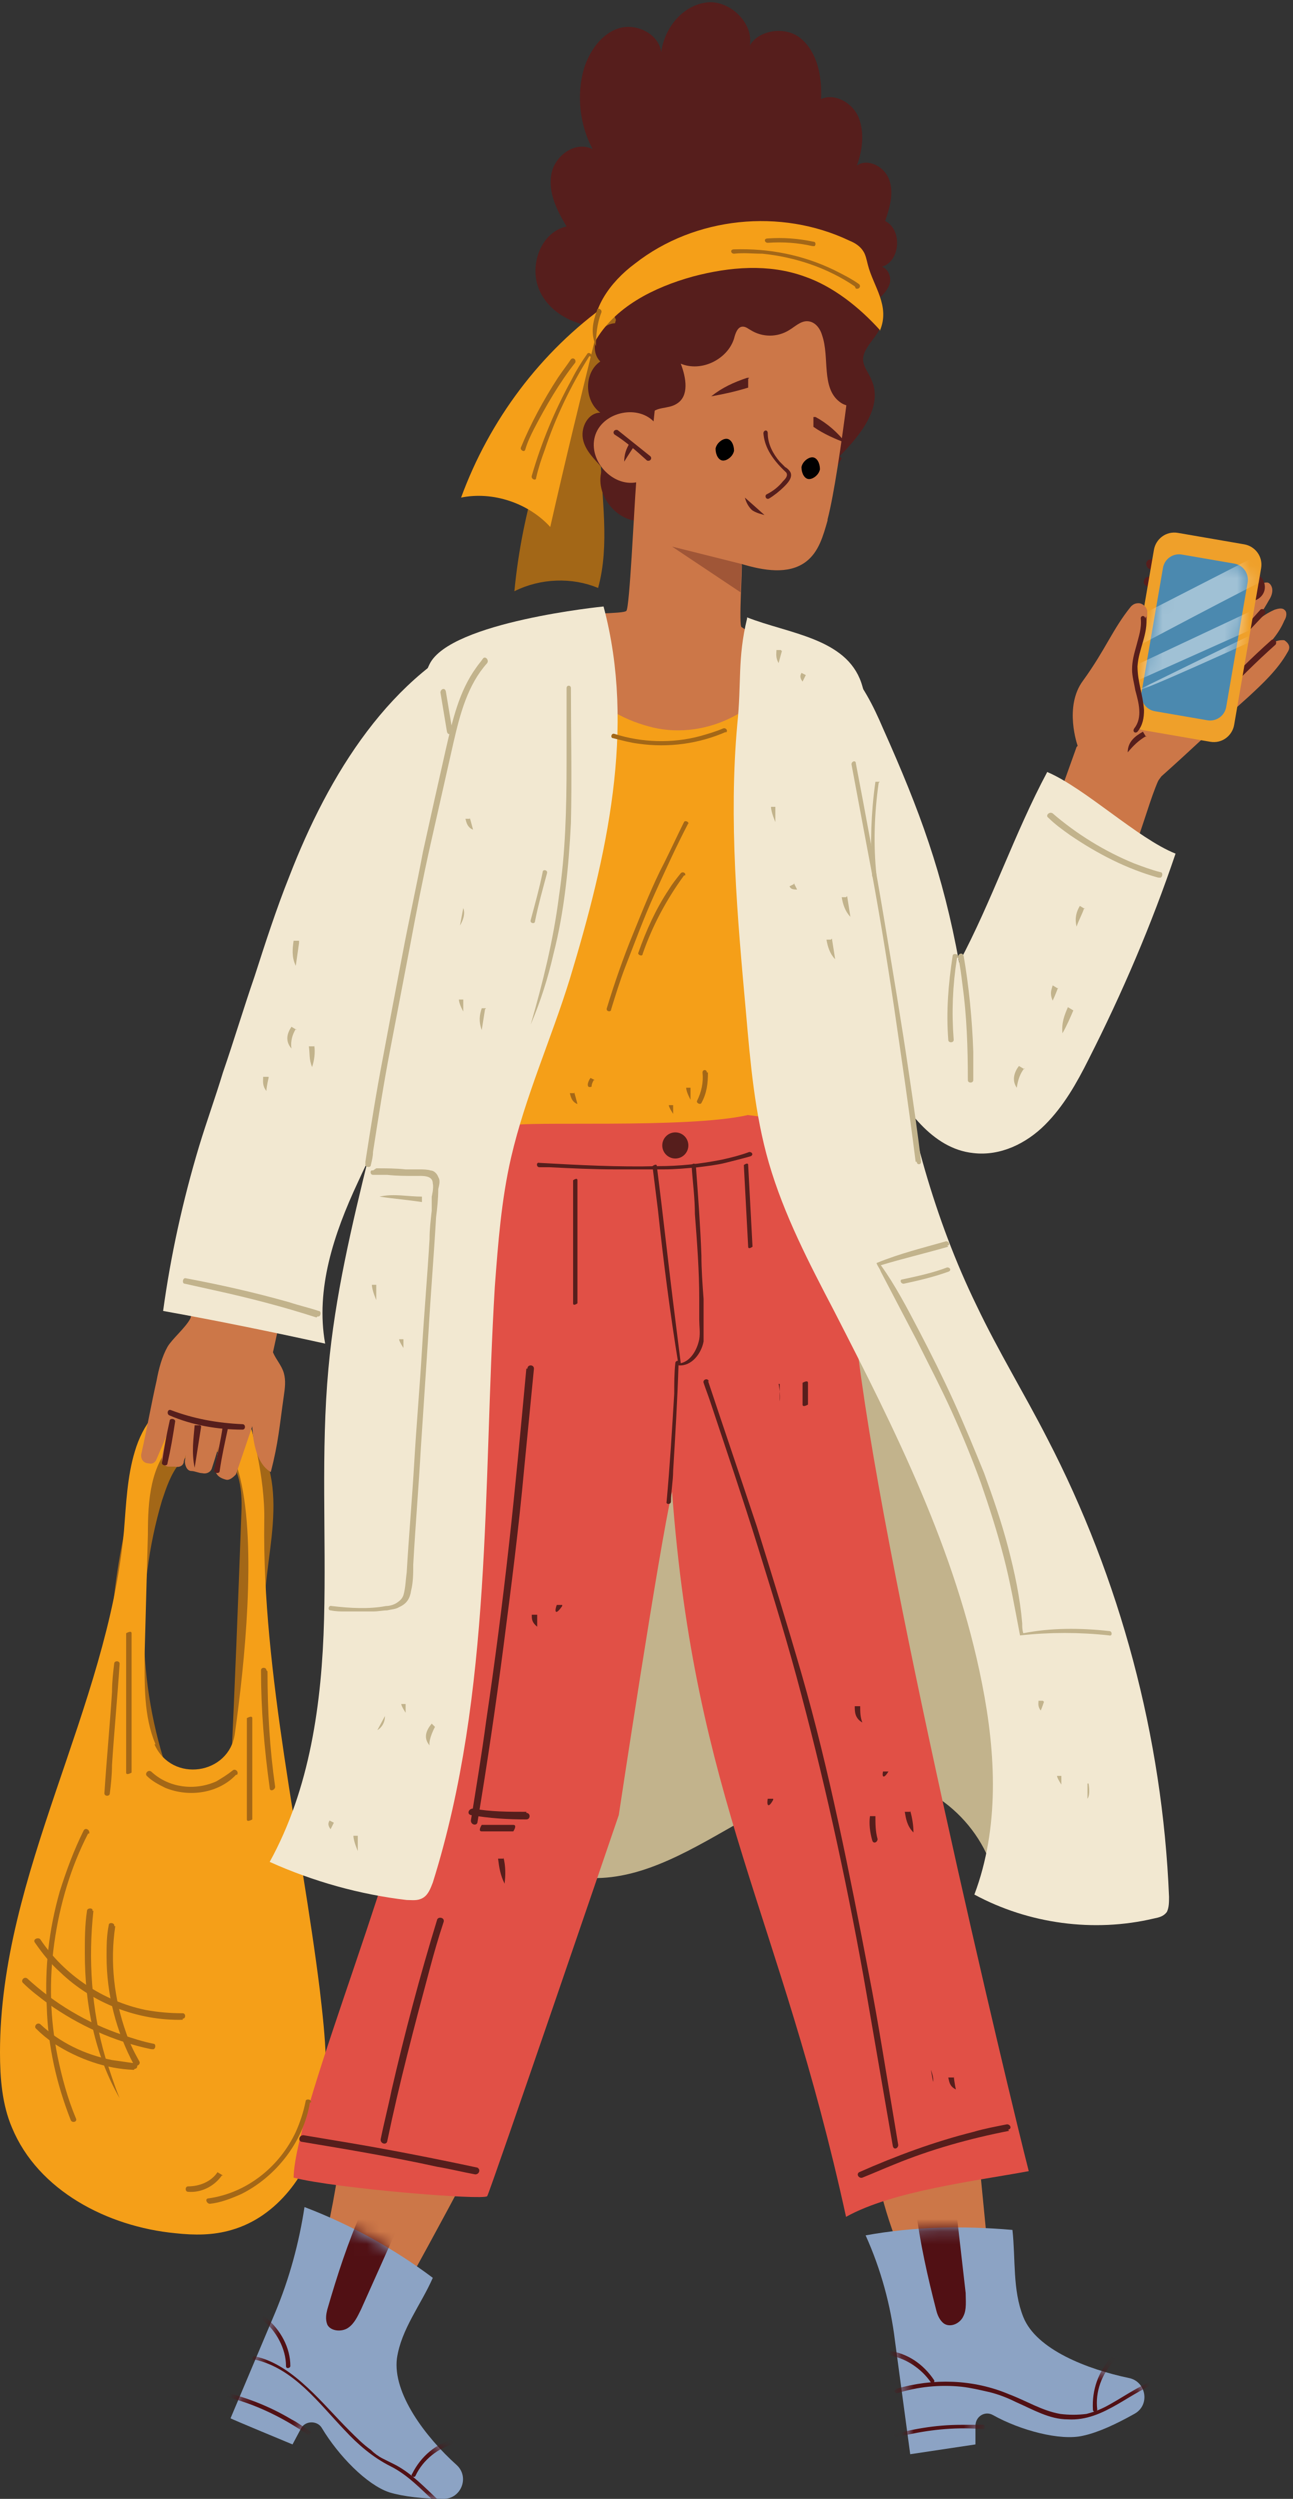 <svg width="104" height="201" viewBox="0 0 104 201" fill="none" xmlns="http://www.w3.org/2000/svg">
<rect x="0" y="0" width="104" height="201" fill="#333333" stroke="none"/>
<g clip-path="url(#clip0_125_3009)">
<path d="M48.108 26.274C46.096 26.187 43.997 25.048 43.297 23.122C42.597 21.195 43.559 18.655 45.571 18.217C44.784 16.903 44.084 15.502 44.346 14.013C44.609 12.524 46.271 11.298 47.67 11.999C46.621 10.072 46.358 7.62 46.971 5.518C47.408 4.116 48.37 2.715 49.77 2.277C51.169 1.839 53.006 2.715 53.181 4.204C53.443 2.19 55.018 0.263 57.117 0.175C59.129 0.175 61.053 2.452 60.091 4.292C60.353 2.54 62.977 1.927 64.377 3.065C65.776 4.204 66.126 6.218 66.039 7.97C67.176 7.444 68.663 8.32 69.1 9.546C69.537 10.773 69.362 12.086 68.925 13.312C69.8 12.699 71.199 13.4 71.549 14.539C71.899 15.59 71.549 16.728 71.199 17.779C72.599 18.48 72.424 21.02 70.937 21.457C71.462 21.633 71.724 22.333 71.549 22.859C71.374 23.384 70.937 23.822 70.5 24.173C68.488 25.661 65.776 26.187 63.415 25.486L48.37 26.45L48.108 26.274Z" fill="#561E1C"/>
<path d="M92.017 54.038C93.854 51.498 95.953 49.221 98.227 47.206C98.402 47.031 98.577 46.944 98.752 46.944C99.014 46.944 99.102 47.206 99.102 47.469C99.102 47.732 99.014 47.907 98.927 48.17C98.49 49.046 97.965 49.922 97.352 50.71C98.314 49.133 99.714 47.907 101.288 47.031C101.463 46.944 101.638 46.856 101.901 46.856C102.163 46.856 102.338 47.206 102.338 47.469C102.338 47.732 102.251 47.995 102.076 48.258C101.638 49.046 101.114 49.834 100.501 50.535C101.026 49.922 101.726 49.396 102.513 49.046C102.775 48.958 103.125 48.871 103.3 49.046C103.563 49.221 103.475 49.659 103.3 49.922C102.863 50.972 102.076 51.848 101.201 52.637C101.813 52.023 102.513 51.41 103.3 51.498C103.825 51.848 103.738 52.199 103.563 52.461C102.775 53.863 101.551 55.001 100.414 56.052C98.052 58.154 95.778 60.344 93.416 62.446C93.416 62.446 92.192 64.11 92.104 64.11C92.017 64.11 91.929 63.497 91.842 63.409C90.705 62.446 90.617 60.431 89.568 59.38L91.842 53.863L92.017 54.038Z" fill="#CC7748"/>
<path d="M102.601 51.848C101.026 53.25 99.539 54.739 98.14 56.227C97.965 56.403 97.615 56.14 97.79 55.877C99.189 54.388 100.676 52.899 102.251 51.498C102.426 51.323 102.775 51.586 102.601 51.848Z" fill="#561E1C"/>
<path d="M101.726 49.396C100.239 50.972 98.752 52.549 97.177 54.126C97.002 54.301 96.653 54.038 96.828 53.775C98.402 52.286 99.889 50.71 101.376 49.046C101.551 48.871 101.901 49.133 101.726 49.396Z" fill="#561E1C"/>
<path d="M100.414 48.345L100.764 46.068C101.376 46.156 101.813 46.769 101.726 47.382C101.638 47.995 101.026 48.433 100.414 48.345Z" fill="#561E1C"/>
<path d="M92.542 45.805L93.154 45.017C92.454 44.929 92.279 45.017 92.192 45.28C92.192 45.542 92.279 45.718 92.542 45.805Z" fill="#561E1C"/>
<path d="M92.367 47.206L92.979 46.418C92.279 46.331 92.104 46.418 92.017 46.681C91.929 46.944 92.104 47.119 92.367 47.206Z" fill="#561E1C"/>
<path d="M90.647 56.821L92.816 44.22C92.965 43.357 93.788 42.699 94.736 42.862L100.08 43.785C100.942 43.934 101.599 44.758 101.436 45.707L99.266 58.309C99.118 59.172 98.295 59.829 97.347 59.666L92.002 58.743C91.14 58.594 90.483 57.77 90.647 56.821Z" fill="#EFA02A"/>
<path d="M93.541 45.678L91.818 55.69C91.695 56.405 92.174 57.084 92.888 57.208L97.112 57.937C97.826 58.06 98.504 57.58 98.627 56.865L100.351 46.853C100.474 46.138 99.995 45.459 99.281 45.335L95.057 44.606C94.343 44.483 93.664 44.963 93.541 45.678Z" fill="#4B89AF"/>
<mask id="mask0_125_3009" style="mask-type:luminance" maskUnits="userSpaceOnUse" x="91" y="44" width="10" height="14">
<path d="M93.541 45.678L91.818 55.69C91.695 56.405 92.174 57.084 92.888 57.208L97.112 57.937C97.826 58.06 98.504 57.58 98.627 56.865L100.351 46.853C100.474 46.138 99.995 45.459 99.281 45.335L95.057 44.606C94.343 44.483 93.664 44.963 93.541 45.678Z" fill="white"/>
</mask>
<g mask="url(#mask0_125_3009)">
<path opacity="0.47" d="M102.076 46.506C101.463 46.681 90.267 52.637 90.267 52.637L91.055 49.834L102.513 43.966L102.076 46.506Z" fill="white"/>
<path opacity="0.47" d="M102.338 48.345L90.967 53.688L90.705 55.089L101.463 50.272L102.338 48.345Z" fill="white"/>
<path opacity="0.47" d="M100.851 50.972C100.239 51.235 91.492 55.527 91.492 55.527C91.492 55.789 100.851 51.498 100.851 51.498V50.885V50.972Z" fill="white"/>
</g>
<path d="M86.681 59.993C86.681 59.993 85.544 56.84 87.119 54.739C88.955 52.199 89.48 50.622 90.967 48.783C91.142 48.608 91.317 48.52 91.579 48.52C91.929 48.52 92.279 48.871 92.279 49.221C92.279 49.571 92.279 49.922 92.104 50.272C91.754 51.41 91.317 53.512 91.492 55.089C92.017 56.753 91.667 58.417 91.492 58.855C91.142 59.906 92.629 61.833 93.416 62.271C92.104 64.723 91.23 70.416 87.818 74.795C87.293 75.408 82.92 70.328 82.92 70.328L86.594 60.081L86.681 59.993Z" fill="#CC7748"/>
<path d="M92.192 49.571C92.367 50.972 91.579 52.199 91.492 53.6C91.492 54.826 91.929 55.877 92.017 57.103C92.017 57.716 91.929 58.329 91.492 58.855C91.317 59.03 91.055 58.855 91.23 58.592C91.929 57.716 91.579 56.49 91.317 55.527C91.23 55.001 91.055 54.388 91.055 53.863C91.055 53.162 91.23 52.549 91.404 51.936C91.579 51.235 91.842 50.535 91.754 49.746C91.754 49.484 92.104 49.484 92.104 49.746L92.192 49.571Z" fill="#561E1C"/>
<path d="M62.715 51.148C64.727 51.06 66.651 52.111 67.963 53.512C69.362 55.001 70.237 56.753 71.024 58.592C73.998 65.248 75.835 70.24 77.147 77.422C79.771 72.518 81.608 67 84.232 62.096C87.293 63.409 91.492 67.438 94.553 68.664C92.629 74.357 90.267 79.874 87.556 85.217C86.594 87.144 85.544 88.983 84.057 90.472C82.57 91.961 80.471 93.012 78.284 92.749C74.96 92.399 72.774 89.158 71.112 86.268C68.488 81.626 66.039 76.897 63.852 72.08L62.802 51.148H62.715Z" fill="#F2E8D1"/>
<path d="M20.905 142.145C20.73 136.627 20.905 131.11 21.605 125.592C21.955 122.965 22.305 120.162 21.517 117.71C20.73 115.258 18.106 112.98 15.482 113.593C12.945 114.207 11.633 117.009 10.934 119.549C8.834 126.818 8.31 134.525 9.359 141.97C9.359 142.233 9.359 142.495 9.622 142.671C9.884 143.021 10.321 143.109 10.759 143.109C11.808 143.196 12.858 143.371 13.82 143.459C11.108 136.19 10.846 128.044 13.033 120.688C13.383 119.637 13.733 118.586 14.432 117.71C15.132 116.922 16.357 116.396 17.406 116.746C19.243 117.359 19.506 119.724 19.418 121.651C19.156 128.745 18.893 135.752 18.543 142.846C19.156 142.846 19.768 142.846 20.38 142.846L20.992 142.058L20.905 142.145Z" fill="#A36717"/>
<path d="M0 165.092C0 150.641 8.659 137.503 9.971 123.14C10.146 120.95 10.234 118.761 10.846 116.746C11.458 114.644 12.858 112.718 14.957 112.017C17.056 111.316 19.68 112.455 20.118 114.557C20.118 114.557 21.342 118.761 21.255 122.352C21.08 134.525 24.229 148.013 25.716 160.012C26.153 163.778 26.59 167.631 25.716 171.222C24.841 174.813 22.305 178.316 18.631 179.367C17.144 179.805 15.657 179.805 14.082 179.63C8.659 179.105 3.061 176.214 0.962 171.135C0.175 169.295 0 167.193 0 165.092ZM12.421 140.306C13.82 143.459 18.456 142.758 18.893 139.43C19.68 133.825 20.643 124.454 19.331 118.936C18.893 117.009 17.669 114.732 15.569 115.082C14.957 115.17 14.52 115.433 14.082 115.871C12.071 117.797 11.896 120.688 11.896 123.403C11.808 126.643 11.721 129.884 11.633 133.037C11.633 135.489 11.546 138.029 12.508 140.306H12.421Z" fill="#F59F18"/>
<path d="M20.468 114.207L18.981 118.586C18.981 118.586 18.543 119.111 18.193 119.024C17.494 118.848 17.319 118.498 17.319 118.148C17.406 117.535 17.494 117.009 17.581 116.396C17.581 116.308 17.406 117.009 17.056 118.06C16.969 118.41 16.619 118.586 16.269 118.498C16.007 118.498 15.657 118.323 15.394 118.323C15.045 118.323 14.87 117.885 14.87 117.535C14.957 116.922 15.045 116.484 15.132 116.133C15.132 116.484 14.957 117.009 14.782 117.535C14.782 117.885 14.432 118.06 14.082 117.973C13.908 117.973 13.732 117.973 13.558 117.973C13.208 117.973 12.945 117.535 13.033 117.184C13.12 116.571 13.295 116.046 13.383 115.52C13.12 116.133 12.858 116.746 12.595 117.359C12.508 117.622 12.246 117.797 11.983 117.71C11.546 117.71 11.283 117.359 11.371 116.922C11.808 114.995 12.158 112.98 12.595 111.054C12.77 110.09 13.033 109.127 13.47 108.339C13.82 107.725 14.957 106.762 15.307 106.061C15.657 105.361 16.706 94.763 16.969 92.924C16.969 92.486 17.056 92.048 17.319 91.786C17.669 91.348 18.281 91.26 18.806 91.26C20.817 91.26 23.529 92.574 25.278 93.537L21.955 108.776C22.217 109.39 22.654 109.827 22.829 110.441C23.004 111.054 22.917 111.667 22.829 112.28C22.479 114.732 22.392 116.046 21.78 118.41C20.118 117.447 20.293 114.119 20.293 114.119L20.468 114.207Z" fill="#CC7748"/>
<path d="M39.448 50.71C31.401 54.126 26.416 62.358 23.267 70.503C22.217 73.131 21.342 75.846 20.468 78.561C19.593 81.101 18.806 83.728 17.931 86.268C17.319 88.282 16.619 90.209 16.007 92.224C14.695 96.603 13.732 100.982 13.12 105.448C17.494 106.237 21.78 107.112 26.153 108.076C25.366 103.697 26.853 99.23 28.777 95.114C30.614 91.085 32.888 87.144 33.763 82.765C34.288 80.225 34.375 77.597 34.812 75.058C35.687 69.978 38.136 65.248 38.836 60.169L39.536 50.71H39.448Z" fill="#F2E8D1"/>
<path d="M78.634 172.536C78.897 175.251 79.159 177.878 79.421 180.593C79.421 180.769 79.421 181.031 79.421 181.206C79.334 181.469 79.072 181.557 78.809 181.644C76.972 182.257 75.048 182.608 73.124 182.608C71.462 179.192 70.412 175.426 70.062 171.573L78.722 172.536H78.634Z" fill="#CC7748"/>
<path d="M27.378 173.412C26.94 176.74 26.241 180.068 25.366 183.308C27.378 184.272 29.389 185.235 31.401 186.199C33.5 182.345 35.6 178.579 37.611 174.725L27.378 173.324V173.412Z" fill="#CC7748"/>
<path d="M80.209 152.042C79.596 147.312 75.398 143.284 70.674 142.933C61.928 142.233 54.668 152.48 46.008 150.903C42.16 150.203 39.011 147.225 35.162 146.437C30.964 145.648 26.678 147.575 22.829 149.502C24.229 143.196 27.902 137.416 32.801 133.124C37.611 128.833 39.448 108.251 45.658 106.499C53.968 104.047 52.743 86.793 60.703 90.297C68.663 93.8 89.655 136.19 89.743 144.86L80.209 152.042Z" fill="#C2B38C"/>
<path d="M60.528 50.535C56.067 55.001 48.37 54.301 43.647 50.097C39.536 63.584 37.611 77.86 38.049 91.961C47.933 94.238 58.342 94.238 68.225 91.961C67.176 81.977 66.476 71.905 66.301 61.833L60.528 50.359V50.535Z" fill="#F59F18"/>
<path d="M60.178 89.684C55.28 90.822 41.81 90.122 41.198 90.559C40.848 90.822 40.673 91.611 40.498 91.961C38.574 95.464 38.399 98.967 36.737 102.558C35.25 105.799 33.763 109.127 33.063 112.718C32.451 115.871 32.363 119.111 32.363 122.352C32.363 126.468 32.626 136.978 33.063 141.182C33.588 146.349 23.704 169.471 23.616 175.163C27.028 176.039 38.923 177.003 39.186 176.652C39.361 176.477 49.77 145.999 49.77 145.999C49.77 145.999 53.006 124.541 54.056 119.987C55.892 144.86 62.715 153.881 68.05 178.316C71.812 176.214 78.547 175.426 82.745 174.638C81.171 168.507 70.674 124.716 68.838 107.375C68.225 101.157 67.088 94.588 62.89 90.034L60.091 89.684H60.178Z" fill="#E15046"/>
<path d="M49.857 24.61C48.72 28.377 48.195 32.405 48.283 36.346C48.37 40.025 49.07 43.791 48.108 47.294C46.008 46.418 43.472 46.506 41.373 47.557C41.985 41.163 43.909 34.945 46.796 29.34C47.583 27.763 48.545 26.274 48.895 24.523H49.77L49.857 24.61Z" fill="#A36717"/>
<path d="M67.526 36.697C69.188 35.033 71.112 32.668 70.062 30.478C69.887 30.041 69.537 29.603 69.45 29.165C69.188 28.026 70.762 27.063 70.937 25.924C71.024 25.311 70.587 24.698 70.412 24.085C69.887 21.895 69.362 19.706 68.838 17.604C68.575 16.728 67.876 15.59 67.088 16.027C67.438 14.276 67.701 12.349 66.913 10.773C66.126 9.196 63.764 8.233 62.453 9.459C62.453 8.495 61.753 7.532 60.703 7.444C59.741 7.357 58.691 8.058 58.516 9.021C57.029 8.233 54.843 9.459 54.843 11.21C54.056 10.685 53.006 10.948 52.394 11.561C51.694 12.174 51.344 13.05 51.082 13.838C50.207 16.203 49.507 18.918 50.732 21.107C49.77 21.195 49.07 22.246 48.982 23.209C48.895 24.173 49.245 25.136 49.682 26.012C48.195 25.837 47.233 28.026 48.283 29.077C46.971 29.953 46.971 32.23 48.283 33.194C47.32 33.194 46.708 34.332 46.883 35.295C47.058 36.259 47.845 36.959 48.458 37.66C47.67 39.762 49.77 42.302 51.956 41.864C52.131 42.828 53.268 43.265 54.23 43.441C55.892 43.791 57.904 44.141 59.304 43.09C60.791 44.842 64.202 44.054 64.814 41.864L67.701 36.872L67.526 36.697Z" fill="#561E1C"/>
<path d="M66.564 41.864C66.214 43.09 65.864 44.404 64.814 45.192C63.415 46.243 61.403 45.893 59.654 45.367C59.741 45.367 59.391 50.447 59.654 50.447C59.654 50.447 62.278 52.111 63.152 53.337C61.315 57.366 56.417 59.643 52.131 58.417C47.933 57.278 44.696 53.95 45.221 49.571C46.621 49.309 50.207 49.396 50.382 49.133C50.644 48.871 50.994 41.076 51.169 38.799C49.245 39.149 47.32 37.047 47.845 35.12C48.37 33.194 51.169 32.493 52.569 33.894C52.918 30.566 53.268 27.326 53.618 23.997L68.925 25.486C68.925 25.486 67.613 37.748 66.564 41.776V41.864Z" fill="#CC7748"/>
<path d="M48.545 48.783C51.169 58.592 48.807 68.927 45.834 78.736C44.346 83.553 42.247 88.195 41.11 93.099C40.323 96.515 40.06 100.018 39.798 103.522C38.836 119.637 39.623 136.102 34.812 151.429C34.638 151.867 34.463 152.392 34.025 152.655C33.588 152.918 33.151 152.83 32.713 152.83C28.952 152.392 25.191 151.341 21.692 149.765C24.928 143.897 25.891 136.978 26.066 130.234C26.241 123.49 25.803 116.746 26.416 110.09C27.465 98.442 31.838 87.319 33.238 75.671C33.85 70.591 33.85 65.511 33.763 60.431C33.763 58.329 33.588 55.352 34.55 53.425C36.212 50.009 48.545 48.783 48.545 48.783Z" fill="#F2E8D1"/>
<path d="M60.091 49.659C63.415 50.972 68.05 51.323 69.275 54.914C69.712 56.227 69.8 57.629 69.887 59.118C70.5 74.795 71.724 90.997 78.547 105.01C80.296 108.689 82.395 112.105 84.232 115.695C90.093 126.993 93.504 139.693 94.029 152.567C94.029 153.005 94.029 153.443 93.854 153.793C93.591 154.144 93.241 154.231 92.804 154.319C87.993 155.458 82.745 154.757 78.372 152.392C80.383 147.05 80.121 141.094 78.984 135.401C76.885 124.716 71.987 114.995 67.088 105.448C65.076 101.595 63.065 97.741 61.84 93.537C60.703 89.596 60.353 85.48 60.003 81.451C59.304 73.744 58.604 65.949 59.304 58.242C59.654 54.914 59.304 52.987 60.091 49.746V49.659Z" fill="#F2E8D1"/>
<path d="M69.188 32.668C68.575 32.755 67.963 32.668 67.526 32.318C66.039 31.179 66.738 28.727 66.126 26.975C65.951 26.362 65.514 25.837 64.902 25.837C64.377 25.837 63.939 26.274 63.502 26.537C62.54 27.15 61.315 27.15 60.353 26.537C60.178 26.45 60.003 26.274 59.741 26.274C59.304 26.274 59.129 26.888 59.041 27.238C58.516 28.902 56.417 29.953 54.755 29.252C55.193 30.391 55.455 31.88 54.405 32.493C53.706 32.931 52.743 32.668 52.306 33.369C51.169 30.566 51.344 27.413 51.781 24.435C51.869 23.472 52.044 22.509 52.569 21.72C53.268 20.669 54.58 20.056 55.805 19.793C58.166 19.355 60.616 19.793 62.977 20.319C64.727 20.669 66.564 21.02 68.313 21.457L70.237 24.172L68.488 30.478L69.1 32.755L69.188 32.668Z" fill="#561E1C"/>
<path d="M70.762 26.537C69.1 24.698 67.001 23.034 64.727 22.246C61.84 21.195 58.691 21.457 55.717 22.246C52.569 23.122 49.42 24.698 47.845 27.501C47.32 25.048 49.07 22.684 51.082 21.195C55.892 17.429 62.802 16.728 68.313 19.355C68.75 19.531 69.188 19.793 69.45 20.231C69.625 20.494 69.712 20.932 69.8 21.282C70.237 23.034 71.637 24.61 70.762 26.625V26.537Z" fill="#F59F18"/>
<path d="M48.108 26.274C46.796 31.617 45.484 36.959 44.259 42.39C42.51 40.463 39.623 39.499 37.087 40.025C39.361 33.806 43.472 28.289 48.895 24.435L48.195 26.274H48.108Z" fill="#F59F18"/>
<path d="M48.37 25.136C48.02 26.012 47.933 26.975 47.933 27.851C47.495 26.8 47.67 25.924 48.02 24.961C48.02 24.698 48.458 24.873 48.37 25.136Z" fill="#A36717"/>
<path d="M47.408 28.639C45.921 31.004 44.696 33.544 43.822 36.171C43.559 36.872 43.297 37.66 43.122 38.448C43.122 38.711 42.685 38.536 42.772 38.273C43.559 35.558 44.609 33.018 46.008 30.478C46.358 29.778 46.796 29.077 47.233 28.464C47.32 28.289 47.67 28.464 47.583 28.727L47.408 28.639Z" fill="#A36717"/>
<path d="M46.271 29.165C44.959 30.829 43.909 32.668 42.947 34.507C42.685 35.033 42.422 35.558 42.247 36.171C42.16 36.434 41.81 36.171 41.897 35.996C42.685 34.069 43.734 32.142 44.871 30.391C45.221 29.865 45.571 29.427 45.921 28.902C46.096 28.727 46.358 28.902 46.271 29.165Z" fill="#A36717"/>
<path d="M55.892 13.575C55.542 12.874 55.105 12.261 54.493 11.648C53.968 11.123 53.268 10.51 52.569 10.597C51.869 10.597 51.431 11.386 51.257 11.999C50.994 12.612 50.994 13.312 50.994 14.013C51.082 14.801 51.344 15.59 51.869 16.203C51.257 15.502 50.032 15.414 49.42 15.94C48.545 16.641 48.895 18.129 49.595 18.83C50.119 19.356 50.819 19.531 51.519 19.531C51.781 19.531 51.869 19.881 51.519 19.881C50.119 19.969 48.72 19.005 48.458 17.604C48.37 16.991 48.458 16.29 48.982 15.852C49.332 15.414 49.944 15.239 50.469 15.327C51.082 15.327 51.694 15.765 51.869 16.29C51.869 16.465 51.694 16.641 51.519 16.465C50.557 15.152 50.294 13.488 50.819 11.999C51.082 11.298 51.431 10.51 52.219 10.247C53.093 9.984 53.881 10.51 54.493 11.123C55.193 11.824 55.805 12.524 56.242 13.4C56.33 13.663 55.98 13.75 55.892 13.575Z" fill="#561E1C"/>
<path d="M30.264 93.975C31.051 93.975 31.838 93.975 32.626 94.063C32.976 94.063 33.413 94.063 33.763 94.063C34.025 94.063 34.375 94.063 34.638 94.15C34.9 94.15 35.162 94.413 35.25 94.676C35.425 94.939 35.337 95.289 35.25 95.639C35.25 96.427 35.162 97.216 35.075 97.916C34.9 100.982 34.638 104.135 34.463 107.2L33.85 116.484C33.675 119.637 33.413 122.702 33.238 125.855C33.238 126.556 33.238 127.256 33.063 127.957C32.976 128.57 32.713 129.008 32.101 129.271C31.838 129.446 31.489 129.446 31.139 129.533C30.789 129.533 30.439 129.621 30.002 129.621C29.215 129.621 28.515 129.621 27.727 129.621C27.378 129.621 27.028 129.621 26.59 129.533C26.328 129.533 26.416 129.095 26.678 129.183C28.165 129.358 29.652 129.446 31.051 129.183C31.314 129.183 31.664 129.095 31.926 128.92C32.188 128.745 32.363 128.57 32.451 128.307C32.626 127.694 32.626 127.081 32.713 126.468C32.888 123.49 33.151 120.512 33.325 117.535C33.5 114.557 33.763 111.579 33.938 108.601C34.113 105.624 34.375 102.646 34.55 99.668C34.55 98.88 34.638 98.179 34.725 97.391V96.252C34.725 96.252 34.9 95.552 34.812 95.201C34.812 94.501 33.938 94.588 33.413 94.588C32.626 94.588 31.926 94.588 31.139 94.501C30.789 94.501 30.352 94.501 30.002 94.501C29.739 94.501 29.739 94.063 30.002 94.15L30.264 93.975Z" fill="#C2B38C"/>
<path d="M76.272 100.281C74.436 100.807 72.599 101.244 70.849 101.77C71.987 103.346 72.949 105.186 73.911 107.025C74.873 108.864 75.835 110.791 76.71 112.718C77.585 114.644 78.372 116.571 79.159 118.498C79.859 120.425 80.558 122.439 81.083 124.454C81.608 126.468 82.045 128.482 82.22 130.584C82.22 130.847 82.22 131.11 82.308 131.373C84.495 130.935 86.856 130.935 89.218 131.197C89.48 131.197 89.48 131.635 89.218 131.548C86.856 131.285 84.407 131.285 82.045 131.548C81.608 129.271 81.258 127.256 80.733 125.242C80.209 123.227 79.596 121.301 78.897 119.286C78.197 117.359 77.41 115.433 76.535 113.506C75.66 111.579 74.698 109.74 73.736 107.813C72.774 105.974 71.812 104.135 70.849 102.295C70.762 102.033 70.587 101.858 70.5 101.595C72.424 100.807 74.261 100.369 76.097 99.843C76.36 99.843 76.447 100.193 76.185 100.193L76.272 100.281Z" fill="#C2B38C"/>
<path d="M73.648 93.45C73.124 89.246 72.511 85.129 71.899 80.925C71.287 76.809 70.587 72.605 69.8 68.489C69.362 66.124 68.925 63.847 68.488 61.482C68.488 61.22 68.838 61.132 68.838 61.395C69.625 65.511 70.412 69.715 71.112 73.919C71.812 78.123 72.511 82.239 73.124 86.443C73.474 88.808 73.823 91.173 74.086 93.45C74.086 93.712 73.736 93.712 73.736 93.45H73.648Z" fill="#C2B38C"/>
<path d="M70.674 62.971C70.325 65.424 70.237 67.963 70.5 70.416C70.5 70.678 70.15 70.678 70.15 70.416C69.975 67.876 70.062 65.336 70.412 62.884H70.762L70.674 62.971Z" fill="#C2B38C"/>
<path d="M45.921 55.439C45.921 59.03 46.008 62.621 45.921 66.212C45.746 69.715 45.396 73.306 44.521 76.722C44.084 78.648 43.472 80.575 42.685 82.414C43.647 79.086 44.521 75.583 44.959 72.08C45.484 68.576 45.571 64.986 45.571 61.395C45.571 59.38 45.571 57.366 45.571 55.352C45.571 55.089 45.921 55.089 45.921 55.352V55.439Z" fill="#C2B38C"/>
<path d="M43.997 70.241C43.647 71.554 43.297 72.78 43.035 74.094C43.035 74.357 42.597 74.269 42.685 74.007C43.035 72.693 43.384 71.467 43.647 70.153C43.647 69.89 44.084 69.978 43.997 70.241Z" fill="#C2B38C"/>
<path d="M60.353 93.012C59.741 93.187 59.041 93.362 58.342 93.537C57.642 93.712 56.855 93.8 56.155 93.888C55.193 93.975 54.318 94.063 53.356 94.063C52.044 94.063 50.819 94.063 49.507 94.063C47.758 94.063 45.921 93.975 44.172 93.888C43.909 93.888 43.647 93.888 43.384 93.888C43.122 93.888 43.122 93.45 43.384 93.537C46.533 93.712 49.77 93.888 52.918 93.8C54.668 93.8 56.33 93.625 58.079 93.275C58.866 93.099 59.566 92.924 60.266 92.661C60.528 92.661 60.616 92.924 60.353 93.012Z" fill="#561E1C"/>
<path d="M46.446 94.939V104.835C46.446 104.835 46.096 105.098 46.096 104.835V94.939C46.096 94.939 46.446 94.676 46.446 94.939Z" fill="#561E1C"/>
<path d="M60.178 93.712L60.528 100.281C60.528 100.281 60.178 100.544 60.178 100.281L59.828 93.712C59.828 93.712 60.178 93.45 60.178 93.712Z" fill="#561E1C"/>
<path d="M55.98 93.888C56.155 96.252 56.33 98.617 56.417 100.982C56.417 102.12 56.505 103.346 56.592 104.485C56.592 105.098 56.592 105.711 56.592 106.324C56.592 106.85 56.592 107.375 56.592 107.901C56.417 108.864 55.63 109.915 54.58 109.827C53.881 105.536 53.356 101.42 52.918 97.303L52.481 93.8C52.481 93.8 52.831 93.537 52.831 93.8C53.356 97.916 53.793 102.033 54.318 106.149L54.755 109.652C55.542 109.477 56.067 108.601 56.242 107.725C56.33 107.2 56.242 106.674 56.242 106.149C56.242 105.623 56.242 105.01 56.242 104.485C56.242 102.208 56.067 99.931 55.892 97.654C55.892 96.34 55.717 95.114 55.63 93.8C55.63 93.537 55.98 93.537 55.98 93.8V93.888Z" fill="#561E1C"/>
<path d="M54.58 109.652C54.493 112.542 54.318 115.433 54.143 118.323C54.143 119.111 53.968 119.987 53.968 120.775C53.968 121.038 53.531 121.038 53.618 120.775C53.881 117.885 54.056 114.995 54.23 112.105C54.23 111.316 54.23 110.44 54.318 109.652C54.318 109.39 54.755 109.39 54.668 109.652H54.58Z" fill="#561E1C"/>
<path d="M54.318 93.187C54.898 93.187 55.367 92.716 55.367 92.136C55.367 91.555 54.898 91.085 54.318 91.085C53.738 91.085 53.268 91.555 53.268 92.136C53.268 92.716 53.738 93.187 54.318 93.187Z" fill="#561E1C"/>
<path d="M58.429 58.855C56.242 59.818 53.793 60.169 51.344 59.818C50.644 59.731 50.032 59.556 49.332 59.38C49.07 59.38 49.157 58.943 49.42 59.03C51.606 59.731 54.056 59.818 56.33 59.205C56.942 59.03 57.554 58.855 58.166 58.592C58.429 58.505 58.604 58.855 58.342 58.943L58.429 58.855Z" fill="#A36717"/>
<path d="M55.367 66.212C54.405 68.051 53.531 69.978 52.656 71.905C51.781 73.831 51.082 75.758 50.294 77.773C49.857 78.911 49.507 80.05 49.157 81.188C49.157 81.451 48.72 81.363 48.807 81.101C49.42 79.086 50.119 77.072 50.907 75.145C51.694 73.218 52.481 71.204 53.443 69.365C53.968 68.314 54.493 67.175 55.018 66.124C55.105 65.949 55.455 66.124 55.367 66.299V66.212Z" fill="#A36717"/>
<path d="M55.018 70.416C53.618 72.343 52.481 74.444 51.694 76.722C51.694 76.984 51.257 76.809 51.344 76.634C51.956 74.882 52.743 73.131 53.793 71.554C54.056 71.116 54.405 70.678 54.755 70.24C54.93 70.065 55.193 70.24 55.105 70.416H55.018Z" fill="#A36717"/>
<path d="M56.942 86.268C56.942 87.144 56.855 87.932 56.417 88.72C56.33 88.895 55.98 88.72 56.067 88.545C56.417 87.844 56.592 87.056 56.505 86.268C56.505 86.005 56.855 86.005 56.855 86.268H56.942Z" fill="#A36717"/>
<path d="M55.542 87.494V88.457C55.542 88.457 55.193 87.844 55.193 87.494H55.542Z" fill="#A36717"/>
<path d="M54.143 88.895V89.596C54.143 89.596 53.793 89.07 53.793 88.895H54.143Z" fill="#A36717"/>
<path d="M47.758 86.881C47.758 86.881 47.583 87.144 47.583 87.406C47.145 87.582 47.233 87.056 47.495 86.706L47.845 86.881H47.758Z" fill="#A36717"/>
<path d="M46.183 87.844C46.183 87.844 46.358 88.457 46.446 88.808C46.008 88.633 45.921 88.282 45.834 87.932H46.183V87.844Z" fill="#A36717"/>
<path d="M39.011 81.188C38.923 81.714 38.836 82.327 38.748 82.852C38.486 82.152 38.574 81.626 38.748 81.101H39.098L39.011 81.188Z" fill="#C2B38C"/>
<path d="M37.262 80.4V81.363C37.262 81.363 36.912 80.75 36.912 80.4H37.262Z" fill="#C2B38C"/>
<path d="M37.262 73.043C37.437 73.481 37.262 74.007 36.999 74.445L37.262 73.043Z" fill="#C2B38C"/>
<path d="M37.786 65.774C37.786 65.774 37.961 66.387 38.049 66.737C37.611 66.562 37.524 66.212 37.437 65.861H37.786V65.774Z" fill="#C2B38C"/>
<path d="M68.138 72.08C68.225 72.605 68.313 73.218 68.4 73.744C67.963 73.306 67.788 72.693 67.701 72.167H68.05L68.138 72.08Z" fill="#C2B38C"/>
<path d="M66.913 75.495C67.001 76.021 67.088 76.634 67.176 77.159C66.738 76.722 66.564 76.109 66.476 75.583H66.826L66.913 75.495Z" fill="#C2B38C"/>
<path d="M63.852 71.029C63.852 71.029 64.027 71.379 64.114 71.554C63.677 71.554 63.59 71.467 63.502 71.291L63.852 71.116V71.029Z" fill="#C2B38C"/>
<path d="M62.365 64.898V66.124C62.365 66.124 62.015 65.336 62.015 64.898H62.365Z" fill="#C2B38C"/>
<path d="M64.814 54.301C64.814 54.301 64.639 54.651 64.552 54.826C64.289 54.476 64.377 54.301 64.464 54.126L64.814 54.301Z" fill="#C2B38C"/>
<path d="M62.89 52.374C62.89 52.374 62.715 52.987 62.627 53.337C62.365 52.899 62.453 52.549 62.453 52.286H62.802L62.89 52.374Z" fill="#C2B38C"/>
<path d="M87.556 143.459C87.556 143.459 87.731 144.335 87.468 144.685V143.459H87.556Z" fill="#C2B38C"/>
<path d="M85.369 142.846V143.546C85.369 143.546 85.019 143.021 85.019 142.846H85.369Z" fill="#C2B38C"/>
<path d="M83.97 136.89C83.97 136.89 83.795 137.416 83.707 137.591C83.445 137.241 83.532 136.978 83.532 136.803H83.882L83.97 136.89Z" fill="#C2B38C"/>
<path d="M34.987 138.905C34.987 138.905 34.463 139.868 34.55 140.393C34.025 139.78 34.288 139.167 34.725 138.642L34.987 138.905Z" fill="#C2B38C"/>
<path d="M32.626 137.065V137.766C32.626 137.766 32.276 137.241 32.276 137.065H32.626Z" fill="#C2B38C"/>
<path d="M30.964 138.029C30.964 138.467 30.789 138.905 30.352 139.167L30.964 138.029Z" fill="#C2B38C"/>
<path d="M28.777 147.663V148.889C28.777 148.889 28.427 148.101 28.427 147.663H28.777Z" fill="#C2B38C"/>
<path d="M26.853 146.612C26.853 146.612 26.678 146.962 26.59 147.137C26.328 146.787 26.416 146.612 26.503 146.437L26.853 146.612Z" fill="#C2B38C"/>
<path d="M32.451 107.725V108.426C32.451 108.426 32.101 107.901 32.101 107.725H32.451Z" fill="#C2B38C"/>
<path d="M30.264 103.346V104.573C30.264 104.573 29.914 103.784 29.914 103.346H30.264Z" fill="#C2B38C"/>
<path d="M76.272 102.295C75.048 102.733 73.911 102.996 72.686 103.259C72.424 103.259 72.336 102.909 72.599 102.909C73.823 102.646 75.048 102.383 76.185 101.945C76.447 101.945 76.535 102.208 76.272 102.295Z" fill="#C2B38C"/>
<path d="M33.938 96.69C32.801 96.515 31.664 96.427 30.526 96.252C31.664 95.99 32.801 96.252 33.938 96.252V96.603V96.69Z" fill="#C2B38C"/>
<path opacity="0.37" d="M59.654 45.367L54.056 43.966L59.566 47.644L59.654 45.367Z" fill="#561E1C"/>
<path d="M52.044 37.047C51.169 36.259 50.382 35.558 49.42 34.945C49.245 34.77 49.42 34.507 49.682 34.595C50.557 35.295 51.431 35.996 52.306 36.697C52.481 36.872 52.306 37.135 52.044 37.047Z" fill="#561E1C"/>
<path d="M50.994 35.908C50.994 35.908 50.469 36.697 50.207 37.135C50.207 36.522 50.382 36.084 50.644 35.646L50.994 35.908Z" fill="#561E1C"/>
<path d="M61.753 34.858C61.753 35.733 62.19 36.522 62.715 37.135C62.89 37.31 62.977 37.397 63.152 37.573C63.327 37.66 63.502 37.835 63.59 38.011C63.764 38.448 63.327 38.886 63.065 39.149C62.715 39.499 62.278 39.85 61.84 40.112C61.578 40.2 61.49 39.85 61.665 39.762C62.19 39.499 62.627 39.149 62.977 38.711C63.152 38.536 63.415 38.273 63.24 38.011C61.928 36.784 61.49 35.821 61.403 34.858C61.403 34.595 61.753 34.507 61.753 34.858Z" fill="#561E1C"/>
<path d="M57.554 36.084C57.554 36.609 57.817 37.047 58.166 37.047C58.516 37.047 58.954 36.697 59.041 36.259C59.041 35.733 58.779 35.295 58.429 35.295C58.079 35.295 57.642 35.646 57.554 36.084Z" fill="black"/>
<path d="M64.464 37.572C64.464 38.098 64.727 38.536 65.076 38.536C65.426 38.536 65.864 38.186 65.951 37.748C65.951 37.222 65.689 36.784 65.339 36.784C64.989 36.784 64.552 37.135 64.464 37.572Z" fill="black"/>
<path d="M65.426 33.631V34.332C66.301 34.945 67.176 35.295 68.05 35.646C67.351 34.77 66.564 34.069 65.601 33.544H65.426V33.631Z" fill="#561E1C"/>
<path d="M60.178 30.479C60.178 30.479 60.178 30.916 60.178 31.179C59.041 31.529 58.166 31.705 57.204 31.88C58.079 31.179 59.041 30.741 60.091 30.391H60.266L60.178 30.479Z" fill="#561E1C"/>
<path d="M68.75 23.034C66.564 21.545 63.94 20.669 61.315 20.407C60.528 20.407 59.828 20.319 59.041 20.407C58.779 20.407 58.691 20.056 59.041 20.056C61.84 19.969 64.552 20.494 67.088 21.72C67.788 22.071 68.488 22.421 69.1 22.859C69.275 23.034 69.1 23.297 68.838 23.209L68.75 23.034Z" fill="#A36717"/>
<path d="M65.339 19.794C64.202 19.531 62.977 19.443 61.753 19.531C61.49 19.531 61.403 19.18 61.753 19.18C62.977 19.093 64.202 19.18 65.426 19.443C65.689 19.443 65.601 19.881 65.426 19.794H65.339Z" fill="#A36717"/>
<path d="M91.23 194.169C89.83 194.957 88.343 195.658 87.119 195.92C85.282 196.358 82.045 195.482 79.859 194.256C79.246 193.906 78.459 194.344 78.459 195.132V196.621L73.211 197.409L71.987 188.301C71.637 185.41 70.849 182.52 69.625 179.805C73.474 179.105 77.41 179.017 81.433 179.367C81.695 181.732 81.433 184.184 82.308 186.374C83.357 189.001 87.468 190.578 90.792 191.278C92.192 191.541 92.542 193.468 91.23 194.169Z" fill="#8CA3C4"/>
<mask id="mask1_125_3009" style="mask-type:luminance" maskUnits="userSpaceOnUse" x="69" y="179" width="24" height="19">
<path d="M91.23 194.169C89.83 194.957 88.343 195.658 87.119 195.92C85.282 196.358 82.045 195.482 79.859 194.256C79.246 193.906 78.459 194.344 78.459 195.132V196.621L73.211 197.409L71.987 188.301C71.637 185.41 70.849 182.52 69.625 179.805C73.474 179.105 77.41 179.017 81.433 179.367C81.695 181.732 81.433 184.184 82.308 186.374C83.357 189.001 87.468 190.578 90.792 191.278C92.192 191.541 92.542 193.468 91.23 194.169Z" fill="white"/>
</mask>
<g mask="url(#mask1_125_3009)">
<path d="M71.199 196.008C73.211 195.395 75.223 195.044 77.322 195.044C77.934 195.044 78.459 195.044 79.072 195.044C79.246 195.044 79.246 195.395 79.072 195.395C77.06 195.22 75.048 195.395 73.036 195.833C72.424 195.92 71.899 196.095 71.374 196.271C71.199 196.271 71.024 196.008 71.287 196.008H71.199Z" fill="#511014"/>
<path d="M72.074 192.154C75.048 191.278 78.284 191.366 81.171 192.592C82.57 193.118 83.795 193.906 85.282 194.169C85.981 194.256 86.681 194.256 87.381 194.169C88.081 193.993 88.693 193.731 89.305 193.38C90.705 192.592 92.017 191.629 93.591 191.191C93.766 191.191 93.941 191.454 93.679 191.454C90.967 192.242 88.868 194.782 85.894 194.607C84.407 194.607 83.095 193.818 81.695 193.205C80.996 192.855 80.296 192.592 79.596 192.417C78.809 192.242 78.109 192.067 77.322 191.979C75.573 191.804 73.823 191.979 72.162 192.505C71.987 192.505 71.812 192.242 72.074 192.242V192.154Z" fill="#511014"/>
<path d="M89.655 189.877C88.606 190.928 88.081 192.417 88.256 193.818C88.256 193.993 87.906 194.081 87.906 193.818C87.818 192.242 88.343 190.753 89.393 189.614C89.568 189.439 89.83 189.614 89.655 189.79V189.877Z" fill="#511014"/>
<path d="M71.462 189.089C72.949 189.264 74.261 190.14 75.135 191.454C75.223 191.629 74.96 191.804 74.873 191.629C74.086 190.49 72.774 189.614 71.374 189.439C71.199 189.439 71.199 189.089 71.374 189.089H71.462Z" fill="#511014"/>
<path d="M73.648 177.616C73.998 180.418 74.611 183.133 75.31 185.848C75.398 186.199 75.573 186.637 75.923 186.899C76.447 187.25 77.235 186.899 77.497 186.286C77.759 185.761 77.672 185.06 77.672 184.447C77.322 181.382 76.972 178.316 76.622 175.251L73.648 177.616Z" fill="#511014"/>
</g>
<path d="M35.775 201C34.113 201 32.451 200.825 31.314 200.475C29.477 199.861 27.203 197.497 25.891 195.307C25.541 194.694 24.579 194.694 24.229 195.307L23.529 196.621C23.529 196.621 18.456 194.519 18.543 194.519L22.13 186.024C23.267 183.309 24.054 180.418 24.491 177.528C28.165 178.929 31.664 180.856 34.812 183.221C33.85 185.41 32.276 187.337 31.926 189.702C31.576 192.505 34.2 196.008 36.737 198.285C37.786 199.248 37.087 201 35.687 201H35.775Z" fill="#8CA3C4"/>
<mask id="mask2_125_3009" style="mask-type:luminance" maskUnits="userSpaceOnUse" x="18" y="177" width="20" height="24">
<path d="M35.775 201C34.113 201 32.451 200.825 31.314 200.475C29.477 199.861 27.203 197.497 25.891 195.307C25.541 194.694 24.579 194.694 24.229 195.307L23.529 196.621C23.529 196.621 18.456 194.519 18.543 194.519L22.13 186.024C23.267 183.309 24.054 180.418 24.491 177.528C28.165 178.929 31.664 180.856 34.812 183.221C33.85 185.41 32.276 187.337 31.926 189.702C31.576 192.505 34.2 196.008 36.737 198.285C37.786 199.248 37.087 201 35.687 201H35.775Z" fill="white"/>
</mask>
<g mask="url(#mask2_125_3009)">
<path d="M17.669 192.329C19.68 192.767 21.692 193.556 23.442 194.607C23.966 194.869 24.404 195.22 24.928 195.57C25.104 195.658 24.928 195.92 24.754 195.833C23.092 194.694 21.255 193.731 19.331 193.118C18.806 192.942 18.194 192.767 17.669 192.68C17.494 192.68 17.494 192.329 17.669 192.329Z" fill="#511014"/>
<path d="M36.649 196.533C35.25 196.884 34.025 197.847 33.413 199.161C33.325 199.336 32.976 199.161 33.151 198.986C33.85 197.584 35.075 196.533 36.562 196.183C36.737 196.183 36.912 196.446 36.649 196.533Z" fill="#511014"/>
<path d="M21.43 186.461C22.567 187.425 23.354 188.826 23.354 190.315C23.354 190.49 23.004 190.578 23.004 190.315C23.004 188.914 22.217 187.512 21.167 186.637C20.992 186.461 21.167 186.286 21.342 186.374L21.43 186.461Z" fill="#511014"/>
<path d="M29.127 177.791C27.99 180.331 27.115 183.046 26.328 185.761C26.241 186.111 26.153 186.549 26.328 186.987C26.59 187.512 27.465 187.6 27.99 187.25C28.515 186.899 28.777 186.286 29.04 185.761L32.801 177.353L29.04 177.878L29.127 177.791Z" fill="#511014"/>
<path d="M20.468 189.79C23.616 190.49 25.628 193.293 27.727 195.482C28.777 196.621 30.002 197.672 31.401 198.373C32.801 199.073 33.85 200.212 34.987 201.263C35.6 201.788 36.212 202.314 36.912 202.664C37.611 203.014 38.399 203.102 39.186 202.927C39.361 202.927 39.361 202.576 39.186 202.576C38.486 202.752 37.786 202.576 37.087 202.401C36.474 202.139 35.862 201.701 35.337 201.175C34.2 200.124 33.151 198.986 31.838 198.285C31.489 198.11 31.139 197.935 30.789 197.759C30.439 197.584 30.089 197.322 29.827 197.059C29.215 196.621 28.69 196.095 28.077 195.482C26.94 194.344 25.891 193.118 24.754 192.067C23.529 190.928 22.13 189.877 20.468 189.527C20.293 189.527 20.205 189.79 20.468 189.877V189.79Z" fill="#511014"/>
</g>
<path d="M18.981 142.758C17.581 144.247 15.22 144.597 13.295 143.809C12.77 143.546 12.246 143.284 11.808 142.846C11.633 142.671 11.896 142.32 12.158 142.495C13.558 143.809 15.657 144.072 17.406 143.284C17.844 143.021 18.281 142.758 18.718 142.408C18.893 142.233 19.243 142.495 19.068 142.758H18.981Z" fill="#A36717"/>
<path d="M24.928 169.12C24.404 172.273 22.217 175.076 19.418 176.477C18.631 176.827 17.756 177.178 16.881 177.265C16.619 177.265 16.444 176.827 16.794 176.827C19.855 176.39 22.479 174.288 23.791 171.485C24.141 170.697 24.404 169.908 24.579 169.033C24.579 168.77 25.104 168.858 25.016 169.12H24.928Z" fill="#A36717"/>
<path d="M17.844 174.988C17.231 175.864 16.182 176.39 15.132 176.302C14.87 176.302 14.87 175.864 15.132 175.864C16.007 175.864 16.969 175.514 17.494 174.725L17.931 174.988H17.844Z" fill="#A36717"/>
<path d="M7.085 147.488C5.685 150.203 4.811 153.18 4.373 156.246C3.936 159.311 4.024 162.376 4.636 165.442C4.986 167.106 5.423 168.77 6.123 170.434C6.21 170.697 5.773 170.784 5.685 170.522C4.548 167.631 3.849 164.566 3.761 161.413C3.586 158.26 3.936 155.195 4.811 152.129C5.336 150.465 5.948 148.801 6.735 147.225C6.91 146.962 7.26 147.225 7.172 147.488H7.085Z" fill="#A36717"/>
<path d="M7.522 153.618C7.085 157.56 7.347 161.676 8.484 165.529C8.834 166.58 9.184 167.719 9.622 168.77C7.61 165.267 6.823 161.238 6.823 157.122C6.823 155.983 6.823 154.844 6.997 153.706C6.997 153.443 7.522 153.443 7.435 153.706H7.522V153.618Z" fill="#A36717"/>
<path d="M9.272 154.932C8.834 157.822 9.184 160.8 10.146 163.515C10.409 164.303 10.759 165.004 11.196 165.792C11.371 166.055 10.934 166.318 10.759 166.055C9.359 163.427 8.572 160.45 8.572 157.384C8.572 156.508 8.572 155.72 8.747 154.844C8.747 154.582 9.272 154.669 9.184 154.932H9.272Z" fill="#A36717"/>
<path d="M14.695 162.464C11.108 162.552 7.435 161.15 4.811 158.61C4.024 157.91 3.411 157.122 2.799 156.246C2.624 155.983 3.061 155.808 3.236 155.983C5.161 158.873 8.309 160.975 11.721 161.676C12.683 161.851 13.645 161.939 14.695 161.939C14.957 161.939 14.957 162.376 14.695 162.376V162.464Z" fill="#A36717"/>
<path d="M12.158 164.829C9.184 164.216 6.298 162.902 3.849 161.15C3.149 160.625 2.449 160.099 1.837 159.486C1.662 159.311 1.924 158.961 2.187 159.136C4.373 161.15 6.997 162.727 9.884 163.69C10.671 163.953 11.458 164.216 12.333 164.391C12.595 164.391 12.508 164.916 12.246 164.829H12.158Z" fill="#A36717"/>
<path d="M10.759 166.493C8.484 166.405 6.298 165.617 4.373 164.391C3.849 164.041 3.324 163.603 2.886 163.165C2.712 162.99 2.974 162.639 3.236 162.814C4.811 164.303 6.823 165.267 9.009 165.705C9.622 165.792 10.234 165.88 10.846 165.967C11.108 165.967 11.108 166.405 10.846 166.405L10.759 166.493Z" fill="#A36717"/>
<path d="M10.584 131.373V142.583C10.584 142.583 10.146 142.846 10.146 142.583V131.373C10.146 131.373 10.584 131.11 10.584 131.373Z" fill="#A36717"/>
<path d="M9.622 133.825C9.447 136.54 9.184 139.255 9.009 141.97C9.009 142.758 8.922 143.546 8.834 144.247C8.834 144.51 8.397 144.51 8.397 144.247C8.572 141.532 8.834 138.817 9.009 136.102C9.009 135.314 9.097 134.526 9.184 133.825C9.184 133.562 9.622 133.562 9.622 133.825Z" fill="#A36717"/>
<path d="M21.517 134.438C21.517 137.591 21.692 140.656 22.13 143.722C22.13 143.984 21.692 144.159 21.692 143.809C21.255 140.656 20.992 137.503 20.992 134.35C20.992 134.088 21.43 134.088 21.43 134.35L21.517 134.438Z" fill="#A36717"/>
<path d="M20.293 138.204V146.349C20.293 146.349 19.855 146.612 19.855 146.349V138.204C19.855 138.204 20.293 137.941 20.293 138.204Z" fill="#A36717"/>
<path d="M18.368 114.732C18.106 115.958 17.844 117.097 17.669 118.323C17.669 118.586 17.144 118.498 17.231 118.235C17.494 117.009 17.756 115.871 17.931 114.644C17.931 114.382 18.456 114.469 18.368 114.732Z" fill="#561E1C"/>
<path d="M16.182 114.732C16.007 115.871 15.832 116.922 15.657 118.06C15.394 116.834 15.569 115.695 15.657 114.644H16.094L16.182 114.732Z" fill="#561E1C"/>
<path d="M14.082 114.382C13.908 115.52 13.733 116.571 13.47 117.71C13.47 117.973 12.945 117.885 13.033 117.622C13.208 116.484 13.383 115.433 13.645 114.294C13.645 114.031 14.17 114.119 14.082 114.382Z" fill="#561E1C"/>
<path d="M19.506 114.995C17.494 114.995 15.482 114.644 13.645 113.856C13.383 113.769 13.47 113.331 13.732 113.418C15.569 114.119 17.494 114.469 19.506 114.557C19.768 114.557 19.768 114.995 19.506 114.995Z" fill="#561E1C"/>
<path d="M93.154 70.591C90.617 69.89 88.256 68.664 86.069 67.175C85.457 66.737 84.844 66.299 84.32 65.774C84.057 65.599 84.407 65.248 84.669 65.424C86.594 67.088 88.868 68.489 91.23 69.452C91.929 69.715 92.629 69.978 93.329 70.153C93.591 70.153 93.504 70.678 93.241 70.591H93.154Z" fill="#C2B38C"/>
<path d="M77.497 76.809C77.934 79.349 78.197 81.977 78.284 84.604C78.284 85.392 78.284 86.093 78.284 86.881C78.284 87.144 77.847 87.144 77.847 86.881C77.847 84.254 77.76 81.714 77.41 79.174C77.322 78.473 77.235 77.685 77.06 76.984C77.06 76.722 77.41 76.546 77.497 76.897V76.809Z" fill="#C2B38C"/>
<path d="M76.972 77.072C76.622 79.261 76.535 81.451 76.71 83.641C76.71 83.903 76.272 83.903 76.272 83.641C76.097 81.363 76.272 79.174 76.622 76.897C76.622 76.634 77.147 76.722 77.06 76.984L76.972 77.072Z" fill="#C2B38C"/>
<path d="M25.453 105.974C22.742 105.098 20.03 104.397 17.231 103.784C16.444 103.609 15.657 103.434 14.87 103.259C14.607 103.259 14.695 102.733 14.957 102.821C17.756 103.346 20.468 103.959 23.267 104.748C24.054 105.01 24.841 105.186 25.628 105.448C25.891 105.448 25.803 105.974 25.541 105.886L25.453 105.974Z" fill="#C2B38C"/>
<path d="M29.389 93.45C29.827 90.647 30.264 87.844 30.789 85.129C31.314 82.327 31.838 79.524 32.363 76.809C32.888 74.007 33.5 71.291 34.025 68.489C34.638 65.686 35.25 62.971 35.862 60.256C36.387 57.979 36.912 55.614 38.311 53.688C38.486 53.425 38.661 53.25 38.836 52.987C39.011 52.724 39.361 53.075 39.186 53.337C37.611 55.089 36.999 57.454 36.474 59.731C35.862 62.446 35.25 65.161 34.638 67.876C34.025 70.591 33.5 73.306 32.976 76.109C32.451 78.823 31.926 81.626 31.401 84.341C30.876 87.056 30.439 89.859 30.002 92.661C30.002 93.012 29.914 93.362 29.827 93.712C29.827 93.975 29.302 93.888 29.389 93.625V93.45Z" fill="#C2B38C"/>
<path d="M35.862 55.614C36.037 56.665 36.212 57.716 36.387 58.767C36.387 59.03 36.037 59.205 35.95 58.855C35.775 57.804 35.6 56.753 35.425 55.702C35.425 55.439 35.775 55.264 35.862 55.614Z" fill="#C2B38C"/>
<path d="M25.278 84.078C25.366 84.692 25.278 85.305 25.103 85.83C24.841 85.217 24.928 84.692 24.841 84.166H25.278V84.078Z" fill="#C2B38C"/>
<path d="M23.791 82.765C23.529 83.203 23.354 83.728 23.442 84.341C22.917 83.728 23.092 83.115 23.442 82.59L23.879 82.852L23.791 82.765Z" fill="#C2B38C"/>
<path d="M24.054 75.846C23.966 76.459 23.879 77.072 23.791 77.685C23.442 76.984 23.529 76.284 23.616 75.671H24.054V75.846Z" fill="#C2B38C"/>
<path d="M21.605 86.706C21.605 86.706 21.43 87.406 21.43 87.757C21.08 87.319 21.167 86.969 21.167 86.618H21.605V86.706Z" fill="#C2B38C"/>
<path d="M86.331 81.276C86.069 81.889 85.806 82.502 85.457 83.115C85.369 82.239 85.632 81.626 85.894 81.013L86.331 81.276Z" fill="#C2B38C"/>
<path d="M85.107 79.437C85.107 79.437 84.844 80.137 84.669 80.488C84.407 79.874 84.582 79.612 84.669 79.261L85.107 79.524V79.437Z" fill="#C2B38C"/>
<path d="M87.206 73.043C87.031 73.569 86.769 74.007 86.594 74.532C86.419 73.831 86.594 73.306 86.856 72.868L87.293 73.131L87.206 73.043Z" fill="#C2B38C"/>
<path d="M82.395 85.918C82.045 86.356 81.871 86.881 81.783 87.494C81.346 86.881 81.608 86.18 81.958 85.743L82.395 86.005V85.918Z" fill="#C2B38C"/>
<path d="M61.49 41.426C61.49 41.426 60.703 41.251 60.441 40.988C60.178 40.725 60.003 40.375 59.916 40.025L61.49 41.426Z" fill="#561E1C"/>
<path d="M92.192 59.205C91.579 59.556 91.142 59.993 90.705 60.519C90.705 59.643 91.317 59.205 91.929 58.855L92.192 59.293V59.205Z" fill="#561E1C"/>
<path d="M56.942 111.054C58.254 114.995 59.566 118.848 60.878 122.79C62.103 126.731 63.327 130.672 64.464 134.613C65.601 138.554 66.564 142.583 67.438 146.612C68.313 150.641 69.1 154.669 69.887 158.786C70.674 162.814 71.287 166.843 71.987 170.959C72.074 171.485 72.162 172.01 72.249 172.536C72.249 172.799 71.899 172.974 71.812 172.624C71.112 168.595 70.412 164.478 69.712 160.45C69.013 156.421 68.225 152.392 67.351 148.363C66.476 144.335 65.514 140.306 64.464 136.365C63.415 132.336 62.19 128.395 60.965 124.454C59.741 120.512 58.429 116.659 57.117 112.718C56.942 112.192 56.767 111.754 56.592 111.229C56.505 110.966 56.942 110.791 57.029 111.141L56.942 111.054Z" fill="#561E1C"/>
<path d="M40.498 149.414C40.673 150.115 40.673 150.816 40.585 151.516C40.236 150.816 40.148 150.203 40.06 149.502H40.498V149.414Z" fill="#561E1C"/>
<path d="M73.211 145.648C73.386 146.261 73.474 146.875 73.474 147.4C72.949 146.875 72.861 146.261 72.774 145.736H73.211V145.648Z" fill="#561E1C"/>
<path d="M71.462 142.495C71.024 143.196 70.937 142.846 71.024 142.495H71.462Z" fill="#561E1C"/>
<path d="M69.188 137.241C69.188 137.678 69.188 138.116 69.362 138.554C68.75 138.204 68.75 137.678 68.75 137.241H69.188Z" fill="#561E1C"/>
<path d="M70.412 146.086C70.412 146.699 70.412 147.312 70.587 147.926C70.587 148.188 70.237 148.363 70.15 148.013C69.975 147.4 69.887 146.699 69.975 146.086H70.412Z" fill="#561E1C"/>
<path d="M62.19 144.773C61.753 145.561 61.665 145.123 61.753 144.685H62.19V144.773Z" fill="#561E1C"/>
<path d="M64.989 111.229V112.98C64.989 112.98 64.552 113.243 64.552 112.98V111.229C64.552 111.229 64.989 110.966 64.989 111.229Z" fill="#561E1C"/>
<path d="M62.627 111.316C62.627 111.316 62.802 112.192 62.715 112.718V111.316H62.627Z" fill="#561E1C"/>
<path d="M76.71 167.018C76.71 167.018 76.797 167.719 76.885 168.069C76.36 167.807 76.36 167.456 76.272 167.106H76.71V167.018Z" fill="#561E1C"/>
<path d="M74.873 166.493C74.873 166.493 75.135 167.106 75.048 167.456L74.873 166.493Z" fill="#561E1C"/>
<path d="M45.221 129.183C44.609 130.059 44.609 129.533 44.784 129.095H45.221V129.183Z" fill="#561E1C"/>
<path d="M43.209 129.884V130.847C42.772 130.497 42.772 130.234 42.772 129.884H43.209Z" fill="#561E1C"/>
<path d="M81.171 171.397C78.022 172.01 74.873 172.886 71.899 174.112C71.024 174.463 70.237 174.813 69.362 175.163C69.1 175.251 68.838 174.901 69.1 174.725C72.074 173.412 75.135 172.273 78.284 171.485C79.159 171.222 80.121 171.047 80.996 170.872C81.258 170.872 81.433 171.222 81.083 171.31L81.171 171.397Z" fill="#561E1C"/>
<path d="M35.162 154.407C33.763 158.961 32.538 163.603 31.489 168.157C31.226 169.471 30.876 170.784 30.614 172.098C30.614 172.448 31.051 172.536 31.139 172.273C32.101 167.631 33.325 162.99 34.55 158.435C34.9 157.122 35.25 155.895 35.687 154.582C35.775 154.231 35.25 154.144 35.162 154.407Z" fill="#561E1C"/>
<path d="M38.486 174.375C34.812 173.587 31.226 172.886 27.553 172.273C26.503 172.098 25.453 171.923 24.404 171.748C24.054 171.748 23.966 172.186 24.229 172.273C27.902 172.886 31.576 173.499 35.162 174.288C36.212 174.463 37.262 174.726 38.224 174.901C38.574 174.901 38.661 174.463 38.399 174.375H38.486Z" fill="#561E1C"/>
<path d="M42.335 110.09C41.897 114.82 41.46 119.549 40.935 124.278C40.41 129.008 39.798 133.737 39.098 138.467C38.748 141.094 38.311 143.722 37.874 146.437C37.874 146.787 38.311 146.875 38.399 146.612C39.186 141.882 39.886 137.153 40.498 132.424C41.11 127.694 41.722 122.965 42.16 118.148C42.422 115.433 42.685 112.805 42.947 110.09C42.947 109.74 42.422 109.74 42.422 110.09H42.335Z" fill="#561E1C"/>
<path d="M42.335 145.736C40.935 145.736 39.448 145.736 38.049 145.473C37.699 145.473 37.524 145.911 37.874 145.999C39.361 146.261 40.848 146.349 42.335 146.349C42.685 146.349 42.685 145.824 42.335 145.824V145.736Z" fill="#561E1C"/>
<path d="M41.285 146.787H38.748C38.748 146.787 38.399 147.312 38.748 147.312H41.285C41.285 147.312 41.635 146.787 41.285 146.787Z" fill="#561E1C"/>
</g>
<defs>
<clipPath id="clip0_125_3009">
<rect width="104" height="201" fill="white"/>
</clipPath>
</defs>
</svg>
